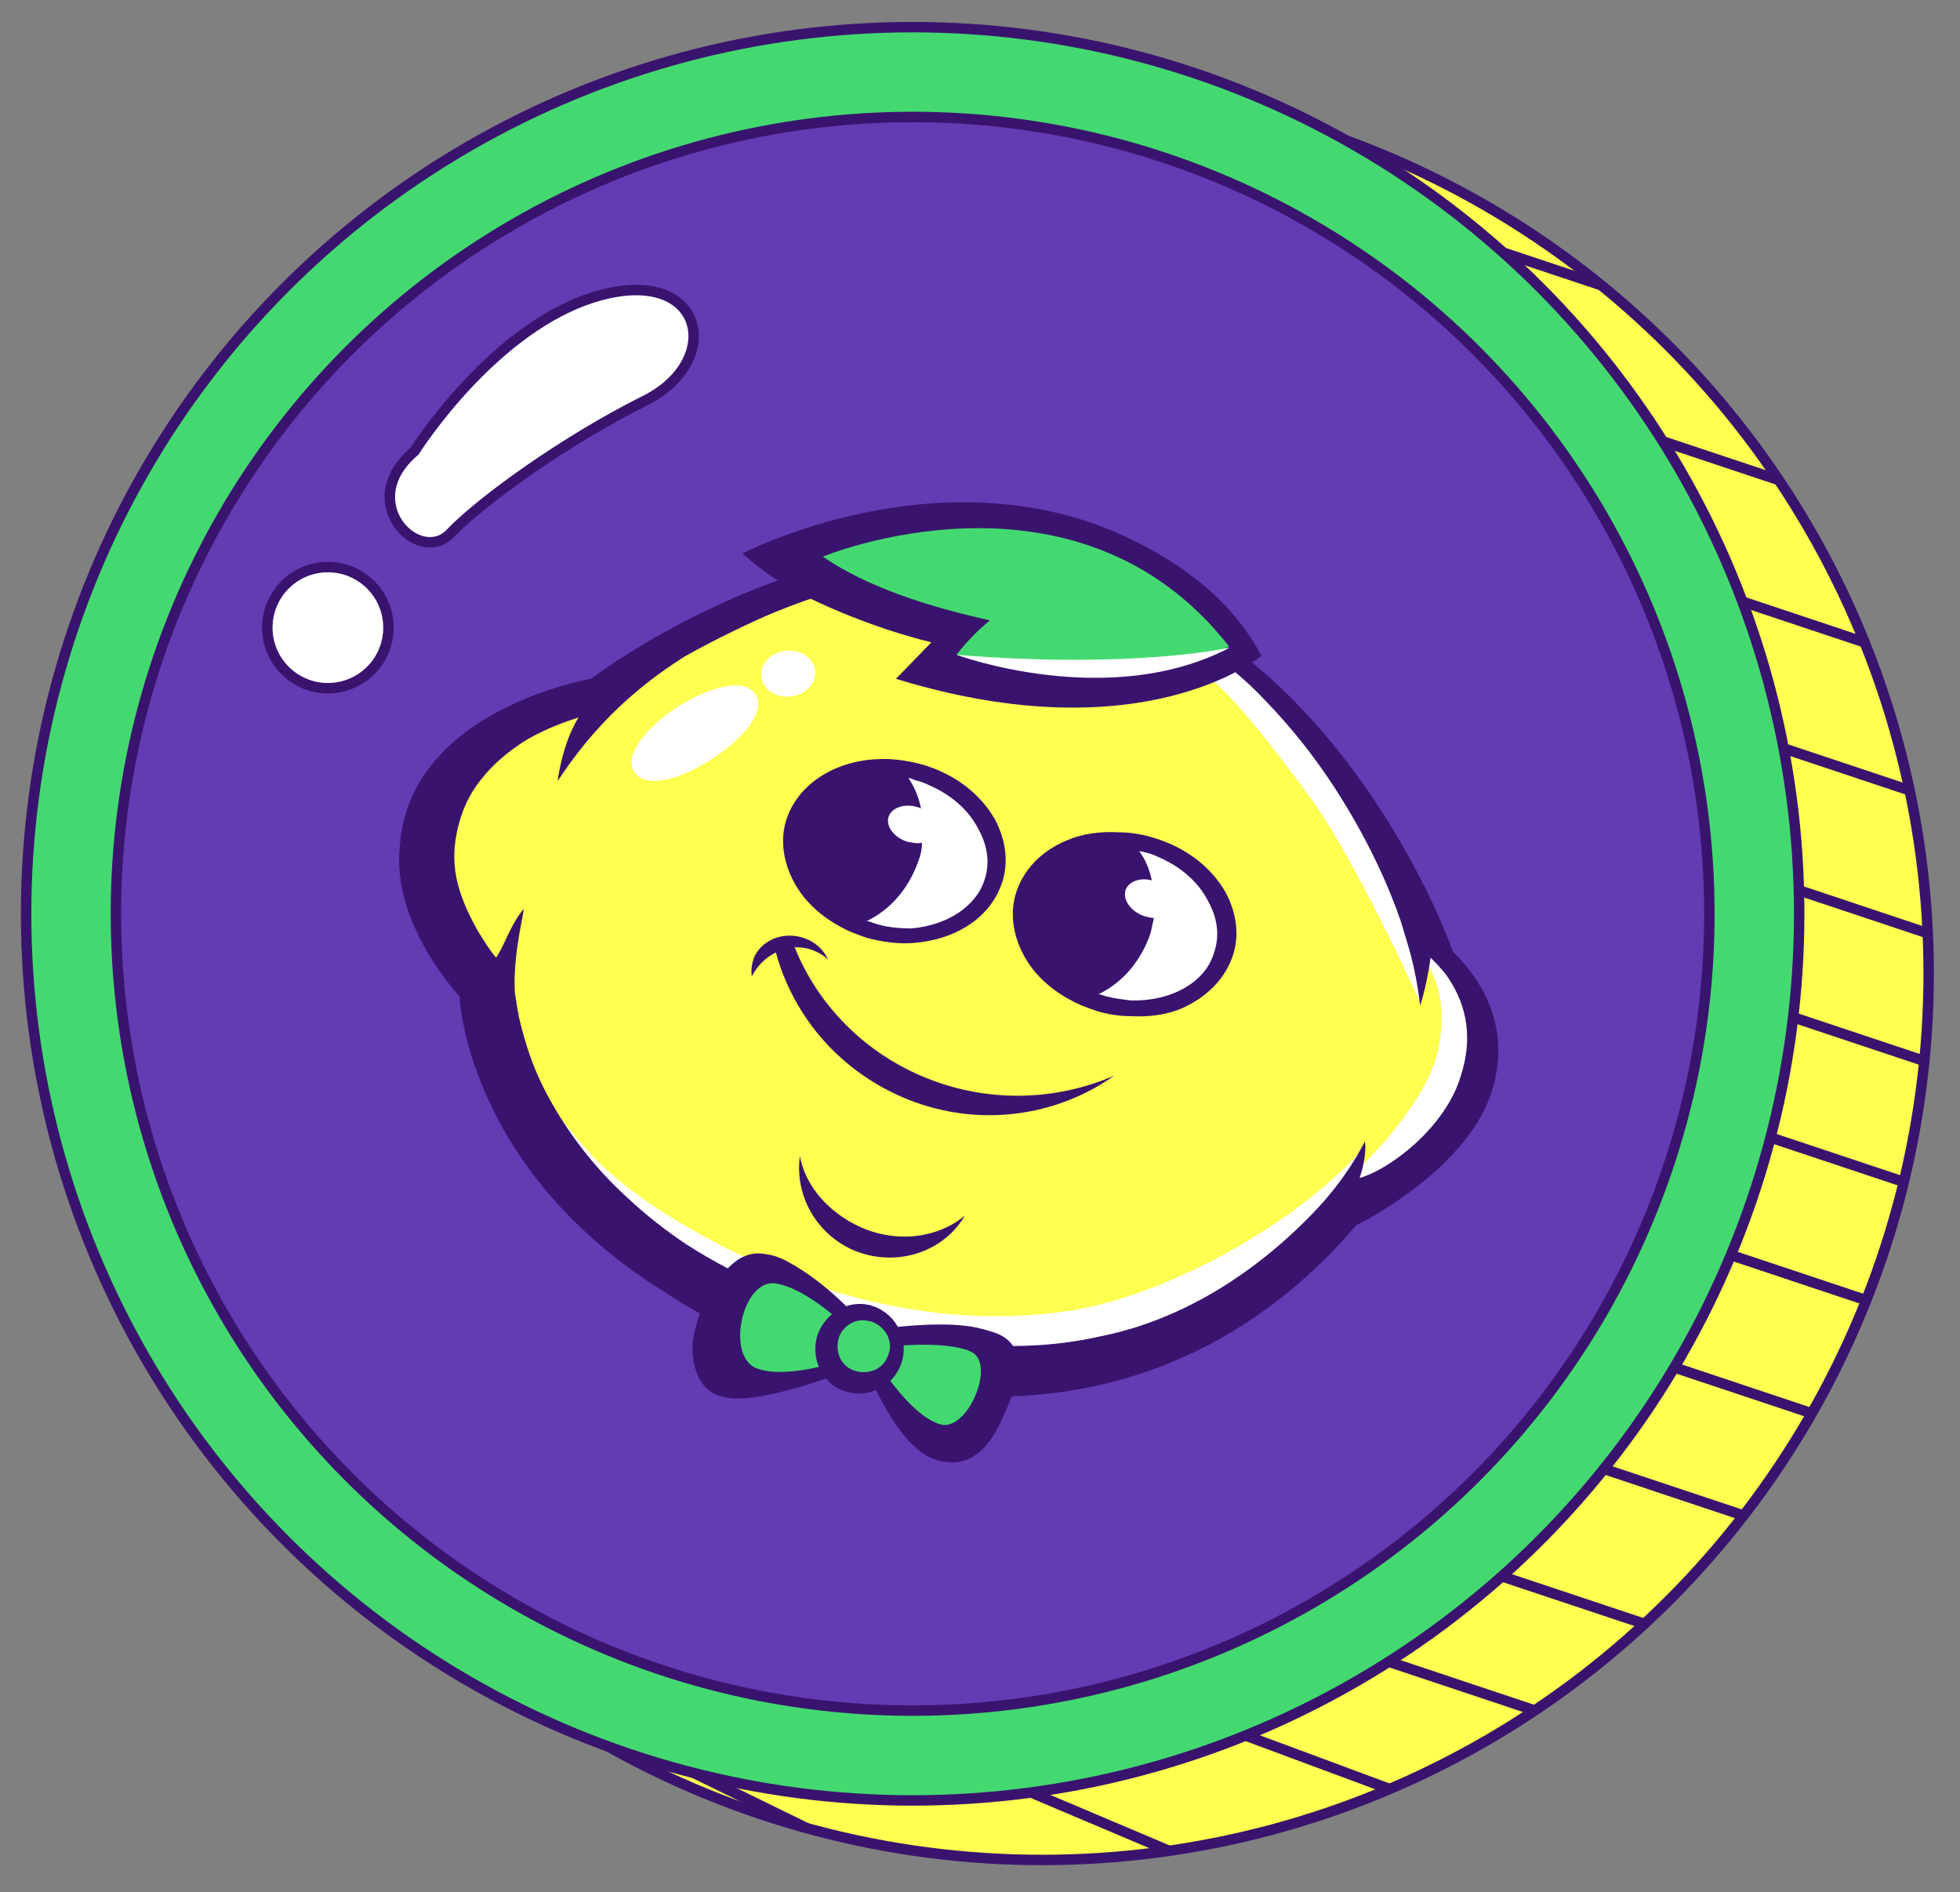 <?xml version="1.0" encoding="utf-8"?>
<!-- Generator: Adobe Illustrator 25.4.8, SVG Export Plug-In . SVG Version: 6.00 Build 0)  -->
<svg version="1.1" id="Layer_1" xmlns="http://www.w3.org/2000/svg" xmlns:xlink="http://www.w3.org/1999/xlink" x="0px" y="0px"
	 viewBox="0 0 187.7 181.2" enable-background="new 0 0 187.7 181.2" xml:space="preserve">
<rect x="0" y="0" width="187.7" height="181.2" fill="#808080" stroke="none"/>
<g>
	
		<circle fill="#FFFF51" stroke="#39146E" stroke-linecap="round" stroke-linejoin="round" stroke-miterlimit="10" cx="99.8" cy="93.2" r="84.9"/>
	<g>
		<defs>
			<circle id="SVGID_1_" cx="99.8" cy="93.2" r="84.9"/>
		</defs>
		<clipPath id="SVGID_00000002362584757306509810000004279265628629015730_">
			<use xlink:href="#SVGID_1_"  overflow="visible"/>
		</clipPath>
		<g clip-path="url(#SVGID_00000002362584757306509810000004279265628629015730_)">
			
				<line fill="#FFFF51" stroke="#39146E" stroke-linecap="round" stroke-linejoin="round" stroke-miterlimit="10" x1="138.5" y1="-15.5" x2="227.8" y2="14.3"/>
			
				<line fill="#FFFF51" stroke="#39146E" stroke-linecap="round" stroke-linejoin="round" stroke-miterlimit="10" x1="133.9" y1="-4.7" x2="223.2" y2="25.1"/>
			
				<line fill="#FFFF51" stroke="#39146E" stroke-linecap="round" stroke-linejoin="round" stroke-miterlimit="10" x1="129.3" y1="6" x2="218.6" y2="35.8"/>
			
				<line fill="#FFFF51" stroke="#39146E" stroke-linecap="round" stroke-linejoin="round" stroke-miterlimit="10" x1="125.7" y1="18.1" x2="215.1" y2="47.9"/>
			
				<line fill="#FFFF51" stroke="#39146E" stroke-linecap="round" stroke-linejoin="round" stroke-miterlimit="10" x1="120.7" y1="29.4" x2="210" y2="59.2"/>
			
				<line fill="#FFFF51" stroke="#39146E" stroke-linecap="round" stroke-linejoin="round" stroke-miterlimit="10" x1="117.1" y1="41" x2="206.4" y2="70.8"/>
			
				<line fill="#FFFF51" stroke="#39146E" stroke-linecap="round" stroke-linejoin="round" stroke-miterlimit="10" x1="112.5" y1="52.2" x2="201.8" y2="82"/>
			
				<line fill="#FFFF51" stroke="#39146E" stroke-linecap="round" stroke-linejoin="round" stroke-miterlimit="10" x1="107.7" y1="63.7" x2="197" y2="93.5"/>
			
				<line fill="#FFFF51" stroke="#39146E" stroke-linecap="round" stroke-linejoin="round" stroke-miterlimit="10" x1="103.3" y1="74.6" x2="192.7" y2="104.4"/>
			
				<line fill="#FFFF51" stroke="#39146E" stroke-linecap="round" stroke-linejoin="round" stroke-miterlimit="10" x1="100.2" y1="85.8" x2="189.6" y2="115.6"/>
			
				<line fill="#FFFF51" stroke="#39146E" stroke-linecap="round" stroke-linejoin="round" stroke-miterlimit="10" x1="96.9" y1="97.2" x2="186.2" y2="127"/>
			
				<line fill="#FFFF51" stroke="#39146E" stroke-linecap="round" stroke-linejoin="round" stroke-miterlimit="10" x1="92.8" y1="108.4" x2="182.1" y2="138.2"/>
			
				<line fill="#FFFF51" stroke="#39146E" stroke-linecap="round" stroke-linejoin="round" stroke-miterlimit="10" x1="90.2" y1="119.5" x2="179.5" y2="149.3"/>
			
				<line fill="#FFFF51" stroke="#39146E" stroke-linecap="round" stroke-linejoin="round" stroke-miterlimit="10" x1="84.6" y1="131.2" x2="174" y2="161"/>
			
				<line fill="#FFFF51" stroke="#39146E" stroke-linecap="round" stroke-linejoin="round" stroke-miterlimit="10" x1="79.3" y1="141.2" x2="168.6" y2="171"/>
			
				<line fill="#FFFF51" stroke="#39146E" stroke-linecap="round" stroke-linejoin="round" stroke-miterlimit="10" x1="78.4" y1="151" x2="166.7" y2="183.8"/>
			
				<line fill="#FFFF51" stroke="#39146E" stroke-linecap="round" stroke-linejoin="round" stroke-miterlimit="10" x1="72.2" y1="160.4" x2="158.9" y2="197.1"/>
			
				<line fill="#FFFF51" stroke="#39146E" stroke-linecap="round" stroke-linejoin="round" stroke-miterlimit="10" x1="61.2" y1="167.2" x2="145.8" y2="208.6"/>
		</g>
	</g>
	
		<circle fill="#44D970" stroke="#39146E" stroke-linecap="round" stroke-linejoin="round" stroke-miterlimit="10" cx="87.4" cy="87.5" r="84.9"/>
	
		<circle fill="#633BB3" stroke="#39146E" stroke-linecap="round" stroke-linejoin="round" stroke-miterlimit="10" cx="87.4" cy="87.5" r="76.3"/>
	<g>
		<path fill="#FFFFFF" d="M73.6,124.5c-6-2.6-11.2-5.9-15.3-9.7c-3.3-3-5.9-6.4-7.8-10c-3.2-6.1-3.2-10.9-3.2-10.9
			c0-0.2-0.1-0.5-0.3-0.6c-0.1-0.1-6.3-6.3-5.4-13.2c0.6-4.4,3.1-7.9,7.4-10.5c3.3-1.9,6.5-2.5,6.5-2.5c0.1,0,0.3-0.1,0.4-0.2
			c0.1-0.1,6.6-5.1,15.9-9.1c5.4-2.3,10.7-3.7,15.8-4.3c6.2-0.7,12-0.1,17.2,1.9c0.6,0.2,1.2,0.5,1.8,0.8c4.9,2.1,9.5,5.2,13.5,9.1
			c3.3,3.1,6.2,6.8,8.8,10.9c4.4,7,6.1,12.8,6.1,12.9c0.1,0.2,0.2,0.4,0.4,0.5c0,0,2.1,1.4,3.7,3.8c2.1,3.2,2.6,6.7,1.4,10.3
			c-2.3,7-11.8,10.6-11.9,10.7c-0.1,0.1-0.3,0.1-0.4,0.2c-6.6,7.7-14.4,12.6-23.1,14.5c-7.4,1.6-15.4,1-23.9-1.6
			C78.7,126.5,76,125.6,73.6,124.5C73.6,124.5,73.6,124.5,73.6,124.5z"/>
		<path fill="#FFFF51" d="M58.3,112.2c-3.2-2.9-5.6-6.5-8-9.6c-4.6-6.1-6.4-11.6-6.7-13.9c0-0.2-2.6-0.9-1.2-2.4
			c0.1-0.1-0.5-3.4-0.8-6.9c-0.2-2.9,1.7-6.2,5.9-8.6c3.2-1.8,0.7,1.5,0.7,1.5c0.1,0,6.8-5.3,6.9-5.4c0.1,0,6.3-4.8,15.2-8.3
			c5.2-2.1,10.3-3.4,15.1-3.9c6-0.6,11.6,0.1,16.6,2c0.6,0.2,1.2,0.5,1.8,0.7c4.7,2.1,5.1,1.2,9.1,4.9c3.2,3,4.3,2.8,12.6,14.1
			c4.6,6.4,10.5,19.6,10.5,19.6c0.3,0.9-0.1-1.7,0.1-1.6c0,0-1.1-4.5,0.5-2.2c2.1,3,1.5,7.6,0.8,9.5c-1.7,4.9-7.1,10.1-7.1,10
			c0.3-1.3,0.3-1.8,0.2-1.7c-6.3,7.2-18.9,14.1-28,15.5C80.8,128.8,62.2,115.8,58.3,112.2z"/>
		
			<ellipse transform="matrix(0.399 -0.917 0.917 0.399 -22.914 127.752)" fill="#FFFFFF" cx="86" cy="81.4" rx="7.9" ry="9.3"/>
		
			<ellipse transform="matrix(0.399 -0.917 0.917 0.399 -15.783 152.495)" fill="#FFFFFF" cx="108.5" cy="88.3" rx="7.9" ry="9.3"/>
		<path fill="#010002" d="M141.3,89.9"/>
		<path fill="#39146E" d="M96,84.4c0.6-1.9,0.3-4-0.7-5.9c-1.4-2.5-3.9-4.4-7-5.3c-1.5-0.4-3-0.6-4.4-0.5c-4,0.2-7.5,2.4-8.6,5.8
			c-0.6,1.9-0.3,4,0.7,5.9c1.1,2.1,3,3.7,5.4,4.8c0.5,0.2,1,0.4,1.6,0.6c1.5,0.4,3,0.6,4.4,0.5C91.5,90,94.9,87.9,96,84.4z
			 M87.3,88.9c-1.2,0-2.4-0.1-3.6-0.5c-0.3-0.1-0.5-0.2-0.7-0.2c2.3-1.1,4.1-3.2,5-5.9c0.2-0.5,0.3-1.1,0.3-1.6
			c-0.4,0.1-0.9,0-1.4-0.1c-1.3-0.4-2.1-1.5-1.8-2.4c0.3-0.9,1.6-1.3,2.8-0.9c0.1,0,0.2,0.1,0.3,0.1c-0.2-1-0.6-2-1.2-2.9
			c0.2,0,0.4,0.1,0.6,0.2c0.5,0.1,1,0.3,1.4,0.5c2.1,0.9,3.8,2.4,4.7,4.2c0.9,1.6,1.1,3.3,0.6,4.8C93.5,86.8,90.7,88.6,87.3,88.9z"
			/>
		<path fill="#39146E" d="M118.1,91.4c0.6-1.9,0.3-4-0.7-5.9c-1.4-2.5-3.9-4.4-7-5.3c-1-0.3-2.1-0.5-3.2-0.5
			c-1.8-0.1-3.5,0.1-5.1,0.8c-2.4,1-4.1,2.8-4.8,5c-0.6,1.9-0.3,4,0.7,5.9c1.1,2.1,3,3.7,5.4,4.8c0.5,0.2,1,0.4,1.6,0.6
			c1,0.3,2.1,0.5,3.2,0.5c1.8,0.1,3.5-0.1,5.1-0.8C115.7,95.4,117.4,93.6,118.1,91.4z M108.3,95.8c-0.8-0.1-1.6-0.2-2.4-0.4
			c-0.3-0.1-0.5-0.2-0.7-0.2c2.3-1.1,4.1-3.2,5-5.9c0.1-0.5,0.2-0.9,0.3-1.4c-0.3,0-0.6-0.1-1-0.2c-1.3-0.5-2-1.6-1.7-2.5
			c0.3-0.8,1.4-1.2,2.5-0.9c-0.2-1-0.6-2-1.2-2.8c0.2,0,0.4,0.1,0.5,0.1c0.5,0.1,1,0.3,1.4,0.5c2.1,0.9,3.8,2.4,4.7,4.2
			c0.9,1.6,1.1,3.3,0.6,4.8l0,0C115.5,94.1,112.1,95.9,108.3,95.8z"/>
		<path fill="#010002" d="M73.9,84.8"/>
		<path fill="#39146E" d="M88.9,103.3c-6.1-2.4-10.6-7.1-12.8-12.6c0.7,0,1.4,0.1,2,0.4c0.5,0.2,0.9,0.5,1.2,0.8
			c-0.4-0.9-1.1-1.6-2.1-2c-2-0.8-4.2,0-5,1.8c-0.2,0.6-0.3,1.2-0.2,1.8c0.5-1,1.3-1.8,2.3-2.3c1.7,6.2,6.2,11.5,12.7,14.1
			c6.8,2.7,14.2,1.6,19.7-2.3C101.4,105.3,95,105.7,88.9,103.3z"/>
		<path fill="#39146E" d="M82.4,117.5c-3.1-1.4-5.3-4-5.8-6.8c-0.5,3.7,1.5,7.4,5.1,9c4,1.7,8.6,0.3,10.7-3.3
			C89.9,118.5,86,119.1,82.4,117.5z"/>
		<path fill="#FFFFFF" d="M86.1,128.9c0,0,4.4,0.5,6,1.5c1.5,1,1.5,2.9,1.5,2.9s1.1-2.3-0.3-3.5C91.9,128.6,88.3,128.3,86.1,128.9z"
			/>
		<path fill="#FFFFFF" d="M83,127.3c0,0,1.6,0.8,1.2,2.9C84.1,130.2,86.3,127.8,83,127.3z"/>
		<path fill="#FFFFFF" d="M72.3,66.4c1.1,1.5-0.8,4.1-4,6.2c-3.2,2.1-6.4,2.9-7.5,1.4c-1.1-1.5,0.8-4.1,3.9-6.2
			C68,65.7,71.2,64.9,72.3,66.4z"/>
		<ellipse transform="matrix(0.993 -0.117 0.117 0.993 -7.04 9.289)" fill="#FFFFFF" cx="75.5" cy="64.5" rx="2.6" ry="2.2"/>
		<path fill="#39146E" d="M142.8,104.7c2.2-6.7-1.4-11.4-3.7-13.6c0-0.1,0-0.1,0-0.1s-6-17.2-20.1-28.3l0,0c-1.4-1.2-3-2.3-4.6-3.3
			c-2.2-1.5-4.6-2.8-7.2-3.9c-0.6-0.3-1.2-0.5-1.9-0.8C81.8,45.7,56.6,65,56.6,65s-17.3,2.9-18.3,15.9c-0.9,7.5,5.7,14.5,5.7,14.5
			s0.6,16.3,19.3,28.1c2.7,1.8,5.8,3.5,9.3,5c2.4,1.1,5,2,7.9,2.9c15.5,4.9,34.9,2.9,49.4-14.1C130,117.3,140.3,112.2,142.8,104.7z
			 M130.2,112.8c0.3-0.8,0.7-2.6,0.5-3.5c0,0,0,0,0,0c-0.2,0.4-1.7,3.5-5,6.9l0,0c-2.8,2.9-5.8,5.3-8.9,7.2
			c-3.6,2.2-7.5,3.8-11.6,4.6c-7.2,1.6-15.1,1-23.5-1.6c-2.7-0.9-5.3-1.8-7.7-2.9c-3-1.3-5.7-2.7-8.2-4.3c-2.1-1.4-4-2.9-5.7-4.5
			c-3.2-2.9-5.7-6.2-7.6-9.7c-1.7-3.1-2.4-5.9-2.8-7.6c-0.2-1-0.3-1.8-0.4-2.4c-0.2-4,1.1-8.3,0.8-7.9c-1.2,1.4-1.9,3.7-2.6,4.6
			c-0.5-0.6-1.1-1.5-1.7-2.5c-0.8-1.4-1.4-2.7-1.8-4c-0.5-1.6-0.6-3.2-0.4-4.6c0.3-2.2,1.1-4.3,2.5-6c1.1-1.4,2.6-2.7,4.4-3.8
			c1.9-1.1,3.7-1.7,4.9-2.1c-1.6,2.6-2,6.1-2,6.1c4.5-6.9,9.5-10.2,12.1-11.9c2.3-1.3,4.9-2.6,7.8-3.9c5.4-2.3,10.6-3.7,15.5-4.2
			c6.1-0.7,11.7-0.1,16.8,1.9c0.6,0.2,1.2,0.5,1.8,0.7c2,0.9,4,1.9,5.9,3.1c2.2,1.5,4.3,3.2,6.4,5.1c3.2,3.1,6.1,6.6,8.6,10.6
			c3.8,6,5.6,11.2,6,12.5c0.4,1.5,1.2,3.4,1.7,7.6c0.4-1.2,0.8-3.1,1-4.6c0.5,0.5,1.1,1.1,1.6,1.8c2,2.9,2.4,6.1,1.3,9.5
			C138.5,107.8,133.3,111.9,130.2,112.8z"/>
		<g>
			<path fill="#39146E" d="M107.6,51.3l-0.4,0.8c0,0,0,0,0,0L107.6,51.3C107.6,51.3,107.6,51.3,107.6,51.3
				C89.9,43.2,71.1,53,71.1,53c2.2,2,4.7,3.5,7.1,4.6c6,2.8,11,3.9,11,3.9L85.8,65c23.8,7.3,35-2.2,35-2.2
				C117.7,56.9,112.3,53.5,107.6,51.3z"/>
			<polygon fill="#39146E" points="107.6,51.3 107.6,51.3 107.6,51.3 			"/>
		</g>
		<path fill="#44D970" d="M78.8,53.3c4.2,2.9,10.1,4.8,16,6.1c-1.1,0.9-2.2,2-3.2,3.3c0,0,3.5,1.1,6.2,1.5
			c12.6,2.1,19.9-2.3,19.9-2.3C103.1,43.2,78.8,53.3,78.8,53.3z"/>
		<path fill="#FFFFFF" d="M117.8,62c0,0-9,2.1-26.2,0.7C91.6,62.7,106.2,68.1,117.8,62z"/>
		<path fill="#39146E" d="M81.1,130.8l0.9-3.3c0-0.2,0.1-1.1,0-1.2c0,0,0,0-0.1-0.1c0-0.1,0-0.2,0-0.2c-0.1-0.2-3-3.3-6.3-5.1
			c-0.9-0.5-1.5-0.7-2.2-0.8c-1.9-0.4-3.3,0.7-4.4,2.2c-1.4,1.4-2.1,3.6-2.5,5.3c-0.3,1.2-0.2,2.5,0.1,3.5c0.4,1.3,1.1,2.1,2.1,2.5
			c0.2,0.1,0.5,0.1,0.7,0.2c3.4,0.7,10.7-2.2,10.9-2.2c0.1-0.1,0.3-0.2,0.3-0.3l0-0.1c0.1-0.1,0.2-0.1,0.2-0.1
			C81,131,81.1,130.9,81.1,130.8z"/>
		<path fill="#44D970" d="M81.2,127.2c0,0-3.8-3.8-6.9-4.3c-3.2-0.5-4.8,6.9-1.9,8.1c2.7,1.1,7.8-0.6,7.8-0.6L81.2,127.2z"/>
		<path fill="#39146E" d="M95.5,127.7c-0.5-0.2-1.2-0.4-2.1-0.6c-2.5-0.5-6.1-0.2-7.8,0c0.5,1,0.6,2.2,0.2,3.4c-0.4,1-1.1,1.9-2,2.4
			c0.7,1.5,2.9,5.8,5.6,6.8c2.3,0.8,4.7,0.4,6.6-3.9C97.2,133.2,98.9,129.1,95.5,127.7z"/>
		<path fill="#44D970" d="M85.7,128.9l-0.9,2.7c0.6,0.8,3,4.2,5.3,4.8c1,0.3,2.5-0.7,3.4-3c0.8-2.1,0.4-3.5-0.4-3.9
			c-0.1-0.1-0.3-0.1-0.4-0.2C90.4,128.5,86.7,128.8,85.7,128.9z"/>
		<path fill="#39146E" d="M86.3,130.6c0.8-2.2-0.4-4.7-2.6-5.5c-1.1-0.4-2.2-0.3-3.2,0.2c-1,0.5-1.8,1.4-2.2,2.5
			c-0.7,2.1,0.3,4.5,2.3,5.3c0.1,0,0.2,0.1,0.3,0.1c1.1,0.4,2.2,0.3,3.2-0.2C85.1,132.6,85.9,131.7,86.3,130.6z"/>
		<path fill="#44D970" d="M85,129.9c-0.5,1.3-2,1.8-3.3,1.3c-1.3-0.5-1.8-2-1.3-3.3c0.5-1.1,1.7-1.7,2.8-1.4c0.2,0,0.3,0.1,0.4,0.1
			C85,127.2,85.6,128.7,85,129.9z"/>
	</g>
	<path fill="#FFFFFF" stroke="#39146E" stroke-linecap="round" stroke-linejoin="round" stroke-miterlimit="10" d="M39.7,43.2
		c0,0,7.6-12.1,17.7-14.9s12,6.3,4.3,10.1c-7.6,3.8-15.5,9.5-18.5,12.6C40.2,54.3,33.9,48.1,39.7,43.2z"/>
	
		<circle fill="#FFFFFF" stroke="#39146E" stroke-linecap="round" stroke-linejoin="round" stroke-miterlimit="10" cx="31.4" cy="60.1" r="5.8"/>
</g>
</svg>

